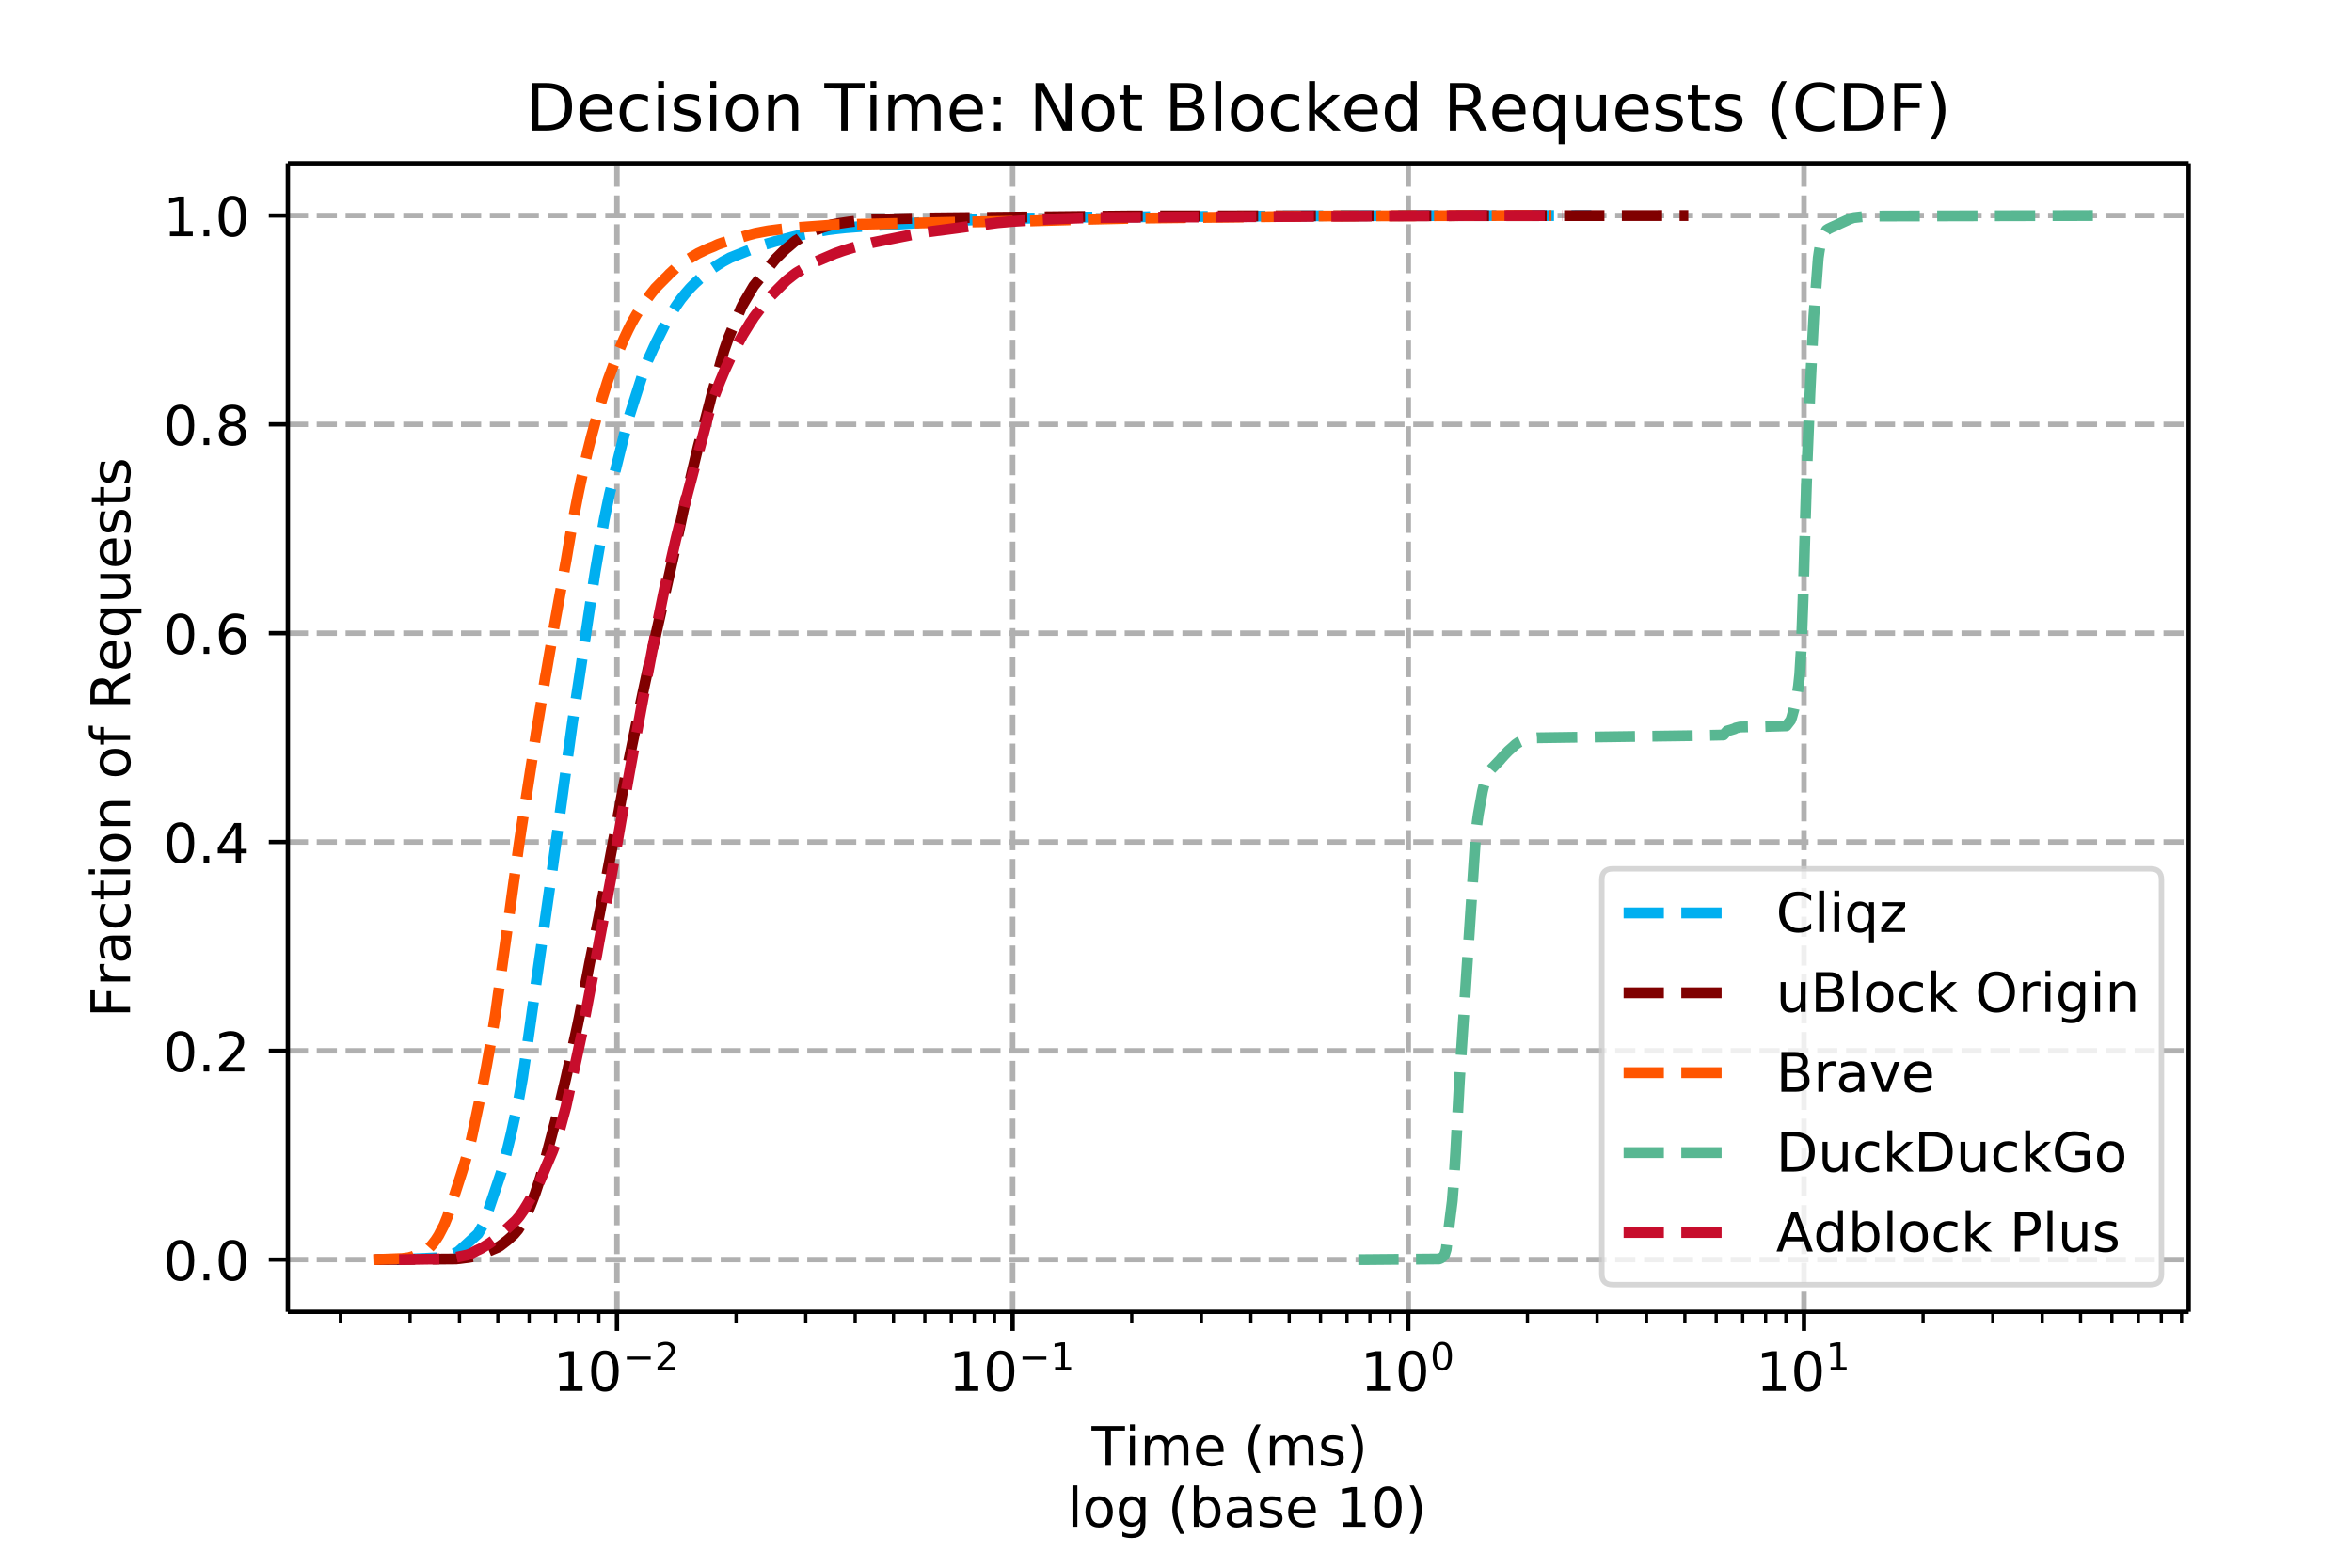 <svg height="384" viewBox="0 0 432 288" width="576" xmlns="http://www.w3.org/2000/svg" xmlns:xlink="http://www.w3.org/1999/xlink"><defs><style>*{stroke-linecap:butt;stroke-linejoin:round}</style></defs><g id="figure_1"><path d="M0 288h432V0H0z" fill="#fff" id="patch_1"/><g id="axes_1"><path d="M52.875 241H402V30H52.875z" fill="#fff" id="patch_2"/><g id="matplotlib.axis_1"><g id="xtick_1"><path clip-path="url(#p1303ddccfa)" d="M113.318 241V30" fill="none" stroke="#b0b0b0" stroke-dasharray="3.7,1.6" id="line2d_1"/><g id="line2d_2"><defs><path d="M0 0v3.5" id="ma33d379c53" stroke="#000" stroke-width=".8"/></defs><use x="113.318" xlink:href="#ma33d379c53" y="241" stroke="#000" stroke-width=".8"/></g><g id="text_1"><defs><path d="M12.406 8.297h16.11v55.625l-17.532-3.516v8.985l17.438 3.515h9.86V8.296H54.39V0H12.406z" id="DejaVuSans-49"/><path d="M31.781 66.406q-7.61 0-11.453-7.5Q16.5 51.422 16.5 36.375q0-14.984 3.828-22.484 3.844-7.5 11.453-7.5 7.672 0 11.5 7.5 3.844 7.5 3.844 22.484 0 15.047-3.844 22.531-3.828 7.5-11.5 7.5zm0 7.813q12.266 0 18.735-9.703 6.468-9.688 6.468-28.141 0-18.406-6.468-28.11-6.47-9.687-18.735-9.687-12.25 0-18.718 9.688-6.47 9.703-6.47 28.109 0 18.453 6.47 28.14Q19.53 74.22 31.78 74.22z" id="DejaVuSans-48"/><path d="M10.594 35.5h62.593v-8.297H10.594z" id="DejaVuSans-8722"/><path d="M19.188 8.297h34.421V0H7.33v8.297q5.609 5.812 15.296 15.594 9.703 9.797 12.188 12.64 4.734 5.313 6.609 9 1.89 3.688 1.89 7.25 0 5.813-4.078 9.469-4.078 3.672-10.625 3.672-4.64 0-9.797-1.61-5.14-1.609-11-4.89v9.969Q13.767 71.78 18.938 73q5.188 1.219 9.485 1.219 11.328 0 18.062-5.672 6.735-5.656 6.735-15.125 0-4.5-1.688-8.531-1.672-4.016-6.125-9.485-1.218-1.422-7.765-8.187-6.532-6.766-18.453-18.922z" id="DejaVuSans-50"/></defs><g transform="matrix(.1 0 0 -.1 101.568 255.598)"><use transform="translate(0 .766)" xlink:href="#DejaVuSans-49"/><use transform="translate(63.623 .766)" xlink:href="#DejaVuSans-48"/><use transform="matrix(.7 0 0 .7 128.203 39.047)" xlink:href="#DejaVuSans-8722"/><use transform="matrix(.7 0 0 .7 186.855 39.047)" xlink:href="#DejaVuSans-50"/></g></g></g><g id="xtick_2"><path clip-path="url(#p1303ddccfa)" d="M185.993 241V30" fill="none" stroke="#b0b0b0" stroke-dasharray="3.7,1.6" id="line2d_3"/><use x="185.993" xlink:href="#ma33d379c53" y="241" stroke="#000" stroke-width=".8" id="line2d_4"/><g transform="matrix(.1 0 0 -.1 174.243 255.598)" id="text_2"><use transform="translate(0 .684)" xlink:href="#DejaVuSans-49"/><use transform="translate(63.623 .684)" xlink:href="#DejaVuSans-48"/><use transform="matrix(.7 0 0 .7 128.203 38.966)" xlink:href="#DejaVuSans-8722"/><use transform="matrix(.7 0 0 .7 186.855 38.966)" xlink:href="#DejaVuSans-49"/></g></g><g id="xtick_3"><path clip-path="url(#p1303ddccfa)" d="M258.668 241V30" fill="none" stroke="#b0b0b0" stroke-dasharray="3.7,1.6" id="line2d_5"/><use x="258.668" xlink:href="#ma33d379c53" y="241" stroke="#000" stroke-width=".8" id="line2d_6"/><g transform="matrix(.1 0 0 -.1 249.868 255.598)" id="text_3"><use transform="translate(0 .766)" xlink:href="#DejaVuSans-49"/><use transform="translate(63.623 .766)" xlink:href="#DejaVuSans-48"/><use transform="matrix(.7 0 0 .7 128.203 39.047)" xlink:href="#DejaVuSans-48"/></g></g><g id="xtick_4"><path clip-path="url(#p1303ddccfa)" d="M331.343 241V30" fill="none" stroke="#b0b0b0" stroke-dasharray="3.7,1.6" id="line2d_7"/><use x="331.343" xlink:href="#ma33d379c53" y="241" stroke="#000" stroke-width=".8" id="line2d_8"/><g transform="matrix(.1 0 0 -.1 322.543 255.598)" id="text_4"><use transform="translate(0 .684)" xlink:href="#DejaVuSans-49"/><use transform="translate(63.623 .684)" xlink:href="#DejaVuSans-48"/><use transform="matrix(.7 0 0 .7 128.203 38.966)" xlink:href="#DejaVuSans-49"/></g></g><g id="xtick_5"><g id="line2d_9"><defs><path d="M0 0v2" id="m7854d2fb00" stroke="#000" stroke-width=".6"/></defs><use x="62.52" xlink:href="#m7854d2fb00" y="241" stroke="#000" stroke-width=".6"/></g></g><g id="xtick_6"><use x="75.317" xlink:href="#m7854d2fb00" y="241" stroke="#000" stroke-width=".6" id="line2d_10"/></g><g id="xtick_7"><use x="84.397" xlink:href="#m7854d2fb00" y="241" stroke="#000" stroke-width=".6" id="line2d_11"/></g><g id="xtick_8"><use x="91.44" xlink:href="#m7854d2fb00" y="241" stroke="#000" stroke-width=".6" id="line2d_12"/></g><g id="xtick_9"><use x="97.195" xlink:href="#m7854d2fb00" y="241" stroke="#000" stroke-width=".6" id="line2d_13"/></g><g id="xtick_10"><use x="102.06" xlink:href="#m7854d2fb00" y="241" stroke="#000" stroke-width=".6" id="line2d_14"/></g><g id="xtick_11"><use x="106.275" xlink:href="#m7854d2fb00" y="241" stroke="#000" stroke-width=".6" id="line2d_15"/></g><g id="xtick_12"><use x="109.992" xlink:href="#m7854d2fb00" y="241" stroke="#000" stroke-width=".6" id="line2d_16"/></g><g id="xtick_13"><use x="135.195" xlink:href="#m7854d2fb00" y="241" stroke="#000" stroke-width=".6" id="line2d_17"/></g><g id="xtick_14"><use x="147.992" xlink:href="#m7854d2fb00" y="241" stroke="#000" stroke-width=".6" id="line2d_18"/></g><g id="xtick_15"><use x="157.072" xlink:href="#m7854d2fb00" y="241" stroke="#000" stroke-width=".6" id="line2d_19"/></g><g id="xtick_16"><use x="164.115" xlink:href="#m7854d2fb00" y="241" stroke="#000" stroke-width=".6" id="line2d_20"/></g><g id="xtick_17"><use x="169.87" xlink:href="#m7854d2fb00" y="241" stroke="#000" stroke-width=".6" id="line2d_21"/></g><g id="xtick_18"><use x="174.735" xlink:href="#m7854d2fb00" y="241" stroke="#000" stroke-width=".6" id="line2d_22"/></g><g id="xtick_19"><use x="178.95" xlink:href="#m7854d2fb00" y="241" stroke="#000" stroke-width=".6" id="line2d_23"/></g><g id="xtick_20"><use x="182.667" xlink:href="#m7854d2fb00" y="241" stroke="#000" stroke-width=".6" id="line2d_24"/></g><g id="xtick_21"><use x="207.87" xlink:href="#m7854d2fb00" y="241" stroke="#000" stroke-width=".6" id="line2d_25"/></g><g id="xtick_22"><use x="220.667" xlink:href="#m7854d2fb00" y="241" stroke="#000" stroke-width=".6" id="line2d_26"/></g><g id="xtick_23"><use x="229.747" xlink:href="#m7854d2fb00" y="241" stroke="#000" stroke-width=".6" id="line2d_27"/></g><g id="xtick_24"><use x="236.79" xlink:href="#m7854d2fb00" y="241" stroke="#000" stroke-width=".6" id="line2d_28"/></g><g id="xtick_25"><use x="242.545" xlink:href="#m7854d2fb00" y="241" stroke="#000" stroke-width=".6" id="line2d_29"/></g><g id="xtick_26"><use x="247.41" xlink:href="#m7854d2fb00" y="241" stroke="#000" stroke-width=".6" id="line2d_30"/></g><g id="xtick_27"><use x="251.625" xlink:href="#m7854d2fb00" y="241" stroke="#000" stroke-width=".6" id="line2d_31"/></g><g id="xtick_28"><use x="255.342" xlink:href="#m7854d2fb00" y="241" stroke="#000" stroke-width=".6" id="line2d_32"/></g><g id="xtick_29"><use x="280.545" xlink:href="#m7854d2fb00" y="241" stroke="#000" stroke-width=".6" id="line2d_33"/></g><g id="xtick_30"><use x="293.343" xlink:href="#m7854d2fb00" y="241" stroke="#000" stroke-width=".6" id="line2d_34"/></g><g id="xtick_31"><use x="302.423" xlink:href="#m7854d2fb00" y="241" stroke="#000" stroke-width=".6" id="line2d_35"/></g><g id="xtick_32"><use x="309.465" xlink:href="#m7854d2fb00" y="241" stroke="#000" stroke-width=".6" id="line2d_36"/></g><g id="xtick_33"><use x="315.22" xlink:href="#m7854d2fb00" y="241" stroke="#000" stroke-width=".6" id="line2d_37"/></g><g id="xtick_34"><use x="320.085" xlink:href="#m7854d2fb00" y="241" stroke="#000" stroke-width=".6" id="line2d_38"/></g><g id="xtick_35"><use x="324.3" xlink:href="#m7854d2fb00" y="241" stroke="#000" stroke-width=".6" id="line2d_39"/></g><g id="xtick_36"><use x="328.017" xlink:href="#m7854d2fb00" y="241" stroke="#000" stroke-width=".6" id="line2d_40"/></g><g id="xtick_37"><use x="353.22" xlink:href="#m7854d2fb00" y="241" stroke="#000" stroke-width=".6" id="line2d_41"/></g><g id="xtick_38"><use x="366.018" xlink:href="#m7854d2fb00" y="241" stroke="#000" stroke-width=".6" id="line2d_42"/></g><g id="xtick_39"><use x="375.098" xlink:href="#m7854d2fb00" y="241" stroke="#000" stroke-width=".6" id="line2d_43"/></g><g id="xtick_40"><use x="382.141" xlink:href="#m7854d2fb00" y="241" stroke="#000" stroke-width=".6" id="line2d_44"/></g><g id="xtick_41"><use x="387.895" xlink:href="#m7854d2fb00" y="241" stroke="#000" stroke-width=".6" id="line2d_45"/></g><g id="xtick_42"><use x="392.76" xlink:href="#m7854d2fb00" y="241" stroke="#000" stroke-width=".6" id="line2d_46"/></g><g id="xtick_43"><use x="396.975" xlink:href="#m7854d2fb00" y="241" stroke="#000" stroke-width=".6" id="line2d_47"/></g><g id="xtick_44"><use x="400.692" xlink:href="#m7854d2fb00" y="241" stroke="#000" stroke-width=".6" id="line2d_48"/></g><g id="text_5"><defs><path d="M-.297 72.906h61.672v-8.312H35.5V0h-9.906v64.594H-.296z" id="DejaVuSans-84"/><path d="M9.422 54.688h8.984V0H9.422zm0 21.296h8.984v-11.39H9.422z" id="DejaVuSans-105"/><path d="M52 44.188q3.375 6.062 8.063 8.937Q64.75 56 71.093 56q8.548 0 13.188-5.984 4.64-5.97 4.64-17V0h-9.03v32.719q0 7.86-2.797 11.656-2.781 3.813-8.485 3.813-6.984 0-11.046-4.641-4.047-4.625-4.047-12.64V0h-9.032v32.719q0 7.906-2.78 11.687-2.782 3.782-8.595 3.782-6.89 0-10.953-4.657-4.047-4.656-4.047-12.625V0H9.08v54.688h9.03v-8.5q3.078 5.03 7.375 7.421Q29.781 56 35.687 56q5.97 0 10.141-3.031Q50 49.953 52 44.187z" id="DejaVuSans-109"/><path d="M56.203 29.594v-4.39H14.891q.593-9.282 5.593-14.142 5-4.859 13.938-4.859 5.172 0 10.031 1.266 4.86 1.265 9.656 3.812v-8.5Q49.266.734 44.187-.344 39.11-1.422 33.892-1.422q-13.094 0-20.735 7.61-7.64 7.625-7.64 20.625 0 13.421 7.25 21.296Q20.016 56 32.328 56q11.031 0 17.453-7.11 6.422-7.093 6.422-19.296zm-8.984 2.64q-.094 7.36-4.125 11.75-4.032 4.407-10.672 4.407-7.516 0-12.031-4.25-4.516-4.25-5.203-11.97z" id="DejaVuSans-101"/><path d="M31 75.875q-6.531-11.219-9.719-22.219-3.172-10.984-3.172-22.265 0-11.266 3.203-22.328Q24.517-2 31-13.188h-7.813Q15.875-1.704 12.235 9.375q-3.64 11.078-3.64 22.016 0 10.89 3.61 21.922 3.624 11.046 10.983 22.562z" id="DejaVuSans-40"/><path d="M44.281 53.078v-8.5q-3.797 1.953-7.906 2.922-4.094.984-8.5.984-6.688 0-10.031-2.047-3.344-2.046-3.344-6.156 0-3.125 2.39-4.906 2.391-1.781 9.626-3.39l3.078-.688q9.562-2.047 13.593-5.781 4.032-3.735 4.032-10.422 0-7.625-6.032-12.078-6.03-4.438-16.578-4.438-4.39 0-9.156.86Q10.688.296 5.422 2v9.281q4.984-2.594 9.812-3.89 4.829-1.282 9.579-1.282 6.343 0 9.75 2.172 3.421 2.172 3.421 6.125 0 3.656-2.468 5.61-2.453 1.953-10.813 3.765l-3.125.735q-8.344 1.75-12.062 5.39-3.704 3.64-3.704 9.985 0 7.718 5.47 11.906Q16.75 56 26.811 56q4.97 0 9.36-.734 4.406-.72 8.11-2.188z" id="DejaVuSans-115"/><path d="M8.016 75.875h7.812q7.313-11.516 10.953-22.563 3.64-11.03 3.64-21.921 0-10.938-3.64-22.016-3.64-11.078-10.953-22.563H8.016Q14.5-2 17.703 9.063q3.203 11.063 3.203 22.329 0 11.28-3.203 22.265-3.203 11-9.687 22.219z" id="DejaVuSans-41"/></defs><g transform="matrix(.1 0 0 -.1 200.495 269.277)"><use xlink:href="#DejaVuSans-84"/><use x="61.037" xlink:href="#DejaVuSans-105"/><use x="88.82" xlink:href="#DejaVuSans-109"/><use x="186.232" xlink:href="#DejaVuSans-101"/><use x="247.756" xlink:href="#DejaVuSans-32"/><use x="279.543" xlink:href="#DejaVuSans-40"/><use x="318.557" xlink:href="#DejaVuSans-109"/><use x="415.969" xlink:href="#DejaVuSans-115"/><use x="468.068" xlink:href="#DejaVuSans-41"/><use x="507.082" xlink:href="#DejaVuSans-32"/></g><defs><path d="M9.422 75.984h8.984V0H9.422z" id="DejaVuSans-108"/><path d="M30.61 48.39q-7.22 0-11.422-5.64-4.204-5.64-4.204-15.453 0-9.813 4.172-15.453 4.188-5.64 11.453-5.64 7.188 0 11.375 5.655 4.203 5.672 4.203 15.438 0 9.719-4.203 15.406-4.187 5.688-11.375 5.688zm0 7.61q11.718 0 18.406-7.625 6.703-7.61 6.703-21.078 0-13.422-6.703-21.078-6.688-7.64-18.407-7.64-11.765 0-18.437 7.64-6.656 7.656-6.656 21.078 0 13.469 6.656 21.078Q18.844 56 30.609 56z" id="DejaVuSans-111"/><path d="M45.406 27.984q0 9.766-4.031 15.125-4.016 5.375-11.297 5.375-7.219 0-11.25-5.375-4.031-5.359-4.031-15.125 0-9.718 4.031-15.093t11.25-5.375q7.281 0 11.297 5.375 4.031 5.375 4.031 15.093zm8.985-21.203q0-13.953-6.203-20.765Q42-20.797 29.203-20.797q-4.734 0-8.937.703-4.203.703-8.157 2.172v8.735q3.954-2.141 7.813-3.157 3.86-1.031 7.86-1.031 8.843 0 13.234 4.61 4.39 4.609 4.39 13.937v4.453q-2.781-4.844-7.125-7.234Q33.938 0 27.875 0 17.828 0 11.672 7.656q-6.156 7.672-6.156 20.328 0 12.688 6.156 20.344Q17.828 56 27.875 56q6.063 0 10.406-2.39 4.344-2.391 7.125-7.22v8.297h8.985z" id="DejaVuSans-103"/><path d="M48.688 27.297q0 9.906-4.079 15.547-4.078 5.64-11.203 5.64-7.14 0-11.218-5.64-4.079-5.64-4.079-15.547 0-9.906 4.078-15.547 4.079-5.64 11.22-5.64 7.124 0 11.202 5.64t4.078 15.547zM18.108 46.39q2.844 4.875 7.157 7.234Q29.594 56 35.594 56q9.968 0 16.187-7.906 6.235-7.907 6.235-20.797T51.78 6.484q-6.218-7.906-16.187-7.906-6 0-10.328 2.375-4.313 2.375-7.157 7.25V0H9.08v75.984h9.03z" id="DejaVuSans-98"/><path d="M34.281 27.484q-10.89 0-15.093-2.484-4.204-2.484-4.204-8.5 0-4.781 3.157-7.594 3.156-2.797 8.562-2.797 7.485 0 12 5.297 4.516 5.297 4.516 14.078v2zm17.922 3.72V0H43.22v8.297Q40.14 3.328 35.547.953q-4.594-2.375-11.234-2.375-8.391 0-13.36 4.719Q6 8.016 6 15.922q0 9.219 6.172 13.906 6.187 4.688 18.437 4.688h12.61v.89q0 6.203-4.078 9.594-4.078 3.39-11.453 3.39-4.688 0-9.141-1.124-4.438-1.125-8.531-3.375v8.312q4.921 1.906 9.562 2.844 4.64.953 9.031.953 11.875 0 17.735-6.156 5.86-6.14 5.86-18.64z" id="DejaVuSans-97"/></defs><g transform="matrix(.1 0 0 -.1 192.864 280.474)"><use xlink:href="#DejaVuSans-32"/><use x="31.787" xlink:href="#DejaVuSans-108"/><use x="59.57" xlink:href="#DejaVuSans-111"/><use x="120.752" xlink:href="#DejaVuSans-103"/><use x="184.229" xlink:href="#DejaVuSans-32"/><use x="216.016" xlink:href="#DejaVuSans-40"/><use x="255.029" xlink:href="#DejaVuSans-98"/><use x="318.506" xlink:href="#DejaVuSans-97"/><use x="379.785" xlink:href="#DejaVuSans-115"/><use x="431.885" xlink:href="#DejaVuSans-101"/><use x="493.408" xlink:href="#DejaVuSans-32"/><use x="525.195" xlink:href="#DejaVuSans-49"/><use x="588.818" xlink:href="#DejaVuSans-48"/><use x="652.441" xlink:href="#DejaVuSans-41"/></g></g></g><g id="matplotlib.axis_2"><g id="ytick_1"><path clip-path="url(#p1303ddccfa)" d="M52.875 231.41H402" fill="none" stroke="#b0b0b0" stroke-dasharray="3.7,1.6" id="line2d_49"/><g id="line2d_50"><defs><path d="M0 0h-3.5" id="m7585461bef" stroke="#000" stroke-width=".8"/></defs><use x="52.875" xlink:href="#m7585461bef" y="231.41" stroke="#000" stroke-width=".8"/></g><g id="text_6"><defs><path d="M10.688 12.406H21V0H10.687z" id="DejaVuSans-46"/></defs><g transform="matrix(.1 0 0 -.1 29.972 235.21)"><use xlink:href="#DejaVuSans-48"/><use x="63.623" xlink:href="#DejaVuSans-46"/><use x="95.41" xlink:href="#DejaVuSans-48"/></g></g></g><g id="ytick_2"><path clip-path="url(#p1303ddccfa)" d="M52.875 193.046H402" fill="none" stroke="#b0b0b0" stroke-dasharray="3.7,1.6" id="line2d_51"/><use x="52.875" xlink:href="#m7585461bef" y="193.046" stroke="#000" stroke-width=".8" id="line2d_52"/><g transform="matrix(.1 0 0 -.1 29.972 196.846)" id="text_7"><use xlink:href="#DejaVuSans-48"/><use x="63.623" xlink:href="#DejaVuSans-46"/><use x="95.41" xlink:href="#DejaVuSans-50"/></g></g><g id="ytick_3"><path clip-path="url(#p1303ddccfa)" d="M52.875 154.682H402" fill="none" stroke="#b0b0b0" stroke-dasharray="3.7,1.6" id="line2d_53"/><use x="52.875" xlink:href="#m7585461bef" y="154.682" stroke="#000" stroke-width=".8" id="line2d_54"/><g id="text_8"><defs><path d="M37.797 64.313L12.89 25.39h24.906zm-2.594 8.593H47.61V25.391h10.407v-8.203H47.609V0h-9.812v17.188H4.89v9.515z" id="DejaVuSans-52"/></defs><g transform="matrix(.1 0 0 -.1 29.972 158.482)"><use xlink:href="#DejaVuSans-48"/><use x="63.623" xlink:href="#DejaVuSans-46"/><use x="95.41" xlink:href="#DejaVuSans-52"/></g></g></g><g id="ytick_4"><path clip-path="url(#p1303ddccfa)" d="M52.875 116.319H402" fill="none" stroke="#b0b0b0" stroke-dasharray="3.7,1.6" id="line2d_55"/><use x="52.875" xlink:href="#m7585461bef" y="116.319" stroke="#000" stroke-width=".8" id="line2d_56"/><g id="text_9"><defs><path d="M33.016 40.375q-6.641 0-10.532-4.547-3.875-4.531-3.875-12.437 0-7.86 3.875-12.438 3.891-4.562 10.532-4.562 6.64 0 10.515 4.562 3.875 4.578 3.875 12.438 0 7.906-3.875 12.437-3.875 4.547-10.515 4.547zm19.578 30.922v-8.984q-3.719 1.75-7.5 2.671-3.782.938-7.5.938-9.766 0-14.922-6.594-5.14-6.594-5.875-19.922 2.875 4.25 7.219 6.516 4.359 2.266 9.578 2.266 10.984 0 17.36-6.672 6.374-6.657 6.374-18.125 0-11.235-6.64-18.032-6.641-6.78-17.672-6.78-12.657 0-19.344 9.687-6.688 9.703-6.688 28.109 0 17.281 8.204 27.563 8.203 10.28 22.015 10.28 3.719 0 7.5-.734t7.89-2.187z" id="DejaVuSans-54"/></defs><g transform="matrix(.1 0 0 -.1 29.972 120.118)"><use xlink:href="#DejaVuSans-48"/><use x="63.623" xlink:href="#DejaVuSans-46"/><use x="95.41" xlink:href="#DejaVuSans-54"/></g></g></g><g id="ytick_5"><path clip-path="url(#p1303ddccfa)" d="M52.875 77.955H402" fill="none" stroke="#b0b0b0" stroke-dasharray="3.7,1.6" id="line2d_57"/><use x="52.875" xlink:href="#m7585461bef" y="77.955" stroke="#000" stroke-width=".8" id="line2d_58"/><g id="text_10"><defs><path d="M31.781 34.625q-7.031 0-11.062-3.766-4.016-3.765-4.016-10.343 0-6.594 4.016-10.36Q24.75 6.391 31.78 6.391q7.032 0 11.078 3.78 4.063 3.798 4.063 10.345 0 6.578-4.031 10.343-4.016 3.766-11.11 3.766zm-9.86 4.188q-6.343 1.562-9.89 5.906Q8.5 49.079 8.5 55.329q0 8.733 6.219 13.812 6.234 5.078 17.062 5.078 10.89 0 17.094-5.078 6.203-5.079 6.203-13.813 0-6.25-3.547-10.61-3.531-4.343-9.828-5.906 7.125-1.656 11.094-6.5 3.984-4.828 3.984-11.796 0-10.61-6.468-16.282-6.47-5.656-18.532-5.656-12.047 0-18.531 5.656-6.469 5.672-6.469 16.282 0 6.968 4 11.797 4.016 4.843 11.14 6.5zM18.314 54.39q0-5.657 3.53-8.828 3.548-3.172 9.938-3.172 6.36 0 9.938 3.172 3.593 3.171 3.593 8.828 0 5.672-3.593 8.843-3.578 3.172-9.938 3.172-6.39 0-9.937-3.172-3.532-3.172-3.532-8.843z" id="DejaVuSans-56"/></defs><g transform="matrix(.1 0 0 -.1 29.972 81.754)"><use xlink:href="#DejaVuSans-48"/><use x="63.623" xlink:href="#DejaVuSans-46"/><use x="95.41" xlink:href="#DejaVuSans-56"/></g></g></g><g id="ytick_6"><path clip-path="url(#p1303ddccfa)" d="M52.875 39.59H402" fill="none" stroke="#b0b0b0" stroke-dasharray="3.7,1.6" id="line2d_59"/><use x="52.875" xlink:href="#m7585461bef" y="39.591" stroke="#000" stroke-width=".8" id="line2d_60"/><g transform="matrix(.1 0 0 -.1 29.972 43.39)" id="text_11"><use xlink:href="#DejaVuSans-49"/><use x="63.623" xlink:href="#DejaVuSans-46"/><use x="95.41" xlink:href="#DejaVuSans-48"/></g></g><g id="text_12"><defs><path d="M9.813 72.906h41.89v-8.312H19.672V43.109h28.906v-8.297H19.672V0h-9.86z" id="DejaVuSans-70"/><path d="M41.11 46.297q-1.516.875-3.297 1.281Q36.03 48 33.89 48q-7.625 0-11.703-4.953-4.079-4.953-4.079-14.234V0H9.08v54.688h9.03v-8.5q2.844 4.984 7.375 7.39Q30.031 56 36.531 56q.922 0 2.047-.125 1.125-.11 2.484-.36z" id="DejaVuSans-114"/><path d="M48.781 52.594v-8.407q-3.812 2.11-7.64 3.157-3.828 1.047-7.735 1.047-8.75 0-13.593-5.547-4.829-5.532-4.829-15.547 0-10.016 4.829-15.563 4.843-5.53 13.593-5.53 3.907 0 7.735 1.046 3.828 1.047 7.64 3.156V2.094Q45.016.344 40.984-.531q-4.015-.89-8.562-.89-12.36 0-19.64 7.765-7.266 7.765-7.266 20.953 0 13.375 7.343 21.031Q20.22 56 33.016 56q4.14 0 8.093-.86 3.953-.843 7.672-2.546z" id="DejaVuSans-99"/><path d="M18.313 70.219V54.688h18.5v-6.985h-18.5V18.016q0-6.688 1.828-8.594 1.828-1.906 7.453-1.906h9.218V0h-9.218q-10.407 0-14.36 3.875-3.953 3.89-3.953 14.14v29.688H2.687v6.984h6.594V70.22z" id="DejaVuSans-116"/><path d="M54.89 33.016V0h-8.984v32.719q0 7.765-3.031 11.61-3.031 3.858-9.078 3.858-7.281 0-11.484-4.64-4.204-4.625-4.204-12.64V0H9.08v54.688h9.03v-8.5q3.235 4.937 7.594 7.374Q30.078 56 35.797 56q9.422 0 14.25-5.828 4.844-5.828 4.844-17.156z" id="DejaVuSans-110"/><path d="M37.11 75.984V68.5h-8.594q-4.828 0-6.72-1.953-1.874-1.953-1.874-7.031v-4.828h14.797v-6.985H19.922V0H10.89v47.703H2.297v6.984h8.594V58.5q0 9.125 4.25 13.297 4.25 4.187 13.468 4.187z" id="DejaVuSans-102"/><path d="M44.39 34.188q3.172-1.079 6.172-4.594 3-3.516 6.032-9.672L66.609 0H56l-9.313 18.703q-3.624 7.328-7.015 9.719-3.39 2.39-9.25 2.39h-10.75V0h-9.86v72.906h22.266q12.5 0 18.656-5.234 6.157-5.219 6.157-15.766 0-6.89-3.203-11.437-3.204-4.532-9.297-6.282zM19.673 64.797V38.922h12.406q7.125 0 10.766 3.297 3.64 3.297 3.64 9.687 0 6.39-3.64 9.64-3.64 3.25-10.766 3.25z" id="DejaVuSans-82"/><path d="M14.797 27.297q0-9.906 4.078-15.547 4.078-5.64 11.203-5.64 7.125 0 11.219 5.64 4.11 5.64 4.11 15.547 0 9.906-4.11 15.547-4.094 5.64-11.219 5.64-7.125 0-11.203-5.64-4.078-5.64-4.078-15.547zm30.61-19.094q-2.83-4.875-7.157-7.25-4.313-2.375-10.375-2.375-9.906 0-16.14 7.906-6.22 7.922-6.22 20.813 0 12.89 6.22 20.797Q17.968 56 27.874 56q6.063 0 10.375-2.375 4.328-2.36 7.156-7.234v8.297h8.985v-75.485h-8.985z" id="DejaVuSans-113"/><path d="M8.5 21.578v33.11h8.984V21.922q0-7.766 3.016-11.656 3.031-3.875 9.094-3.875 7.265 0 11.484 4.64 4.234 4.64 4.234 12.656v31h8.985V0h-8.984v8.406Q42.047 3.422 37.718 1q-4.313-2.422-10.032-2.422-9.421 0-14.312 5.86Q8.5 10.296 8.5 21.578zM31.11 56z" id="DejaVuSans-117"/></defs><g transform="matrix(0 -.1 -.1 0 23.892 186.95)"><use xlink:href="#DejaVuSans-70"/><use x="57.41" xlink:href="#DejaVuSans-114"/><use x="98.523" xlink:href="#DejaVuSans-97"/><use x="159.803" xlink:href="#DejaVuSans-99"/><use x="214.783" xlink:href="#DejaVuSans-116"/><use x="253.992" xlink:href="#DejaVuSans-105"/><use x="281.775" xlink:href="#DejaVuSans-111"/><use x="342.957" xlink:href="#DejaVuSans-110"/><use x="406.336" xlink:href="#DejaVuSans-32"/><use x="438.123" xlink:href="#DejaVuSans-111"/><use x="499.305" xlink:href="#DejaVuSans-102"/><use x="534.51" xlink:href="#DejaVuSans-32"/><use x="566.297" xlink:href="#DejaVuSans-82"/><use x="635.717" xlink:href="#DejaVuSans-101"/><use x="697.24" xlink:href="#DejaVuSans-113"/><use x="760.717" xlink:href="#DejaVuSans-117"/><use x="824.096" xlink:href="#DejaVuSans-101"/><use x="885.619" xlink:href="#DejaVuSans-115"/><use x="937.719" xlink:href="#DejaVuSans-116"/><use x="976.928" xlink:href="#DejaVuSans-115"/></g></g></g><path clip-path="url(#p1303ddccfa)" d="M72.89 231.409l7.67-.342 1.05-.211 1.002-.207 1.332-.558.335-.231 3.526-3.215.99-1.742.307-.78 2.95-8.71.596-2.15.488-1.913.745-3.061 1.461-6.695.619-3.437.858-5.874.517-3.68 4.21-29.605 3.567-26.013.217-1.44.925-6.075 1.75-11.712.405-2.714.28-1.908.636-4.162 1.677-9.651.626-3.005.338-1.593 3.252-13.145 3.06-9.564.502-1.277.249-.642.097-.174.249-.566.08-.168.603-1.352.533-1.123.19-.373 1.298-2.606.193-.387.244-.447 1.638-2.652.912-1.297.169-.212.229-.277.36-.457.878-1.01.26-.272.402-.404.48-.467.17-.14.245-.229.142-.143.193-.169.473-.48 1.033-.838.299-.228.18-.133 1.419-.935.308-.174.42-.285.19-.1.422-.229.477-.253.258-.148 5.047-2.009.705-.252 2.657-.785.6-.142.198-.064 1.329-.327 1.13-.302.17-.037.686-.167.17-.046.923-.208.504-.1.995-.213 2.847-.5.311-.04 1.497-.187 1.49-.157 1.802-.142 2.178-.163 5.177-.327.784-.048 2.33-.158 1.064-.09 3.555-.231.625-.036 4.135-.182 3.414-.128 3.193-.13 1.916-.055 13.07-.254.069-.004 43.61-.249 27.018-.038 23.011-.007h0" fill="none" stroke="#00aff0" stroke-dasharray="7.4,3.2" stroke-width="2" id="line2d_61"/><path clip-path="url(#p1303ddccfa)" d="M68.835 231.409l14.94-.117 2.282-.282.806-.14.835-.163 3.793-1.59.332-.2 1.217-.94.162-.132.214-.186.371-.33.644-.59.727-.85 1.4-2.259.584-1.448.336-.81.218-.552.375-.977.21-.544 1.034-3.13 3.17-11.973.757-3.196.181-.764.506-2.132.22-.98 1.456-6.582.124-.576.376-1.72.413-2.02 1.755-9.212.511-2.524 1.257-6.227 3.672-19.374.418-2.31.349-1.859.302-1.564.073-.354 2.747-13.297.22-1.01.319-1.531 1.26-5.85.182-.785.292-1.249.23-.935 4.247-18.895.226-1.145.053-.233.449-2.109.139-.646.29-1.369.167-.728.363-1.624.129-.64.249-1.086.085-.41 1.145-4.793.588-2.418.494-1.867 1.643-6.252.19-.78.526-1.94 1.859-6.691.707-2.014.192-.528 2.205-5.24.103-.24.256-.508 2.022-3.442 3.85-4.79.115-.134 1.519-1.506.287-.251.143-.14.475-.387.34-.281.15-.137.193-.157.251-.234.21-.155.175-.15.271-.16.255-.142.232-.171.164-.115.338-.198.131-.083.455-.232 1.002-.524 2.122-.836 1.599-.462 1.285-.24.335-.057 1.4-.203.21-.032 2.71-.31 2.248-.144 1.4-.067 7.16-.19.473-.009 37.894-.383 102.274-.076h0" fill="none" stroke="maroon" stroke-dasharray="7.4,3.2" stroke-width="2" id="line2d_62"/><path clip-path="url(#p1303ddccfa)" d="M68.744 231.409l5.098-.202 1.19-.147.776-.213 2.412-1.082.57-.454.598-.667.66-.87.529-.819.99-1.906.633-1.566 2.11-6.505.596-1.856.37-1.201.321-1.108.736-2.604.273-1.085 2.292-10.815.455-2.42 1.113-6.266.548-3.426 2.638-18.958.404-3.012 1.303-9.339.377-2.532.383-2.454 1.973-12.68.381-2.487.73-4.364.976-6.047.134-.718.482-2.788 1.052-6.087.29-1.594 1.881-10.391.857-5.095.218-1.22.37-1.923.748-3.812.452-2.134.248-1.157.979-4.33.142-.569.256-1.026.056-.207.257-1.037 1.053-3.887.54-1.795.468-1.542.833-2.67.21-.646 1.783-4.84 1.1-2.591.74-1.572.246-.49.321-.641.218-.39.175-.322.652-1.13.174-.268.659-1.056.106-.176 1.159-1.559.155-.205.33-.444.293-.373.215-.259.31-.405 1.987-2.007.182-.168.26-.279.218-.23.404-.368.171-.166.241-.207.302-.313.372-.283 1-.751.198-.144 2.547-1.514.39-.18.638-.311.555-.266.669-.279.359-.134.323-.138.48-.23.332-.142.712-.25 4.882-1.46.778-.203.34-.094.892-.167.185-.04 1.155-.216.328-.053 2.175-.275.651-.076 1.732-.16.763-.076 7.2-.513 22.212-.473 12.866-.209 1.072-.037 10.37-.29 6.096-.14.228-.012 2.42-.043 17.854-.199 12.663-.154 2.587-.036 27.74-.079 15.094-.02h0" fill="none" stroke="#f50" stroke-dasharray="7.4,3.2" stroke-width="2" id="line2d_63"/><path clip-path="url(#p1303ddccfa)" d="M249.486 231.41l1.077-.003 13.756-.121.195-.07.381-.217.241-.239.2-.285.286-.924 1.125-8.958.262-3.405.182-2.667.173-2.82.016-.271.624-11.773.09-1.583 2.984-44.982.082-.73.132-1.07.05-.402.186-1.315.747-4.154.103-.438.199-.78.199-.694.212-.613.062-.166.202-.444.151-.287.27-.428.13-.166.163-.186.214-.213.186-.186.688-.716.118-.13.356-.357.158-.197.178-.207.196-.204.141-.173.841-.877.931-.824.238-.221.183-.159.517-.36.966-.438 1.116-.264 1.311-.15 28.77-.393 5.481-.118.659-.736 1.388-.414.2-.137.821-.19 4.512-.093 3.962-.118.796-1.021.2-.56.409-1.476.615-2.857.218-1.428.221-2.086.268-4.44.034-.773.313-8.671.03-.937.124-4.155.08-2.91.186-6.466.3-9.535.061-1.74.475-11.75.047-1.01.312-6.383.133-2.61.232-4.42.809-10.73.153-1.057.159-.952.126-.604.183-.787.907-1.727.357-.224.132-.06.476-.234.34-.148.502-.22.146-.076.415-.203 1.988-.908.53-.175.165-.04 2.133-.237 1.763-.042 41.696-.101h0" fill="none" stroke="#58b792" stroke-dasharray="7.4,3.2" stroke-width="2" id="line2d_64"/><path clip-path="url(#p1303ddccfa)" d="M73.297 231.409l7.784-.116 2.077-.177 2.689-.562.367-.14.356-.143.293-.164.778-.413.418-.185.349-.178.394-.234.82-.517.292-.173 1.094-.808.236-.188.184-.151 3.306-3.037.664-.77.814-1.184.618-1.006.1-.172.212-.362.44-.757.315-.523.848-1.574.388-.824 2.33-5.468.584-1.547.144-.418.241-.711 1.493-5.475 1.356-6.198.452-2.075 1.155-5.375.135-.719.253-1.319 2.307-12.22.458-2.563.23-1.225.973-5.166.365-1.98.236-1.294.345-1.857.538-3.022.637-3.6 1.92-11.077.221-1.25.508-2.79.406-2.221.452-2.461.47-2.57 1.157-6.221.237-1.272 1.261-6.56.133-.668.311-1.626.11-.616.303-1.575.904-4.393.296-1.409 2.061-8.984.1-.415 1.37-5.424.038-.152 3.527-13.216.084-.316.937-3.58.048-.173.29-.934.118-.374.573-1.734.851-2.247.31-.775.274-.645.198-.486.094-.214.212-.488.964-2.075.118-.242 1.138-2.148.382-.697.128-.262.366-.663.134-.27 1.128-1.817.093-.165.203-.339.122-.176.154-.198.263-.418.103-.172.399-.531.452-.599.385-.519.959-1.25.153-.203.18-.203 3.368-3.376.21-.176.45-.357.69-.541.162-.119.183-.136.17-.125.298-.187.258-.15.345-.2 2.269-1.318.313-.165.202-.091 3.476-1.492.401-.136.71-.254.407-.142.286-.091.588-.18.257-.074.582-.182.234-.058.962-.255.554-.131 1.19-.32.581-.152 8.389-1.681 1.294-.236.33-.048 13.119-1.722 1.613-.14.766-.08 6.711-.427 7.432-.273 2.32-.043 67.975-.354 16.906-.003h0" fill="none" stroke="#c70d2c" stroke-dasharray="7.4,3.2" stroke-width="2" id="line2d_65"/><path d="M52.875 241V30" fill="none" stroke="#000" stroke-linecap="square" stroke-width=".8" id="patch_3"/><path d="M402 241V30" fill="none" stroke="#000" stroke-linecap="square" stroke-width=".8" id="patch_4"/><path d="M52.875 241H402" fill="none" stroke="#000" stroke-linecap="square" stroke-width=".8" id="patch_5"/><path d="M52.875 30H402" fill="none" stroke="#000" stroke-linecap="square" stroke-width=".8" id="patch_6"/><g id="text_13"><defs><path d="M19.672 64.797V8.109h11.922q15.093 0 22.093 6.829 7 6.843 7 21.593 0 14.64-7 21.453-7 6.813-22.093 6.813zm-9.86 8.11h20.266q21.188 0 31.094-8.813 9.922-8.813 9.922-27.563 0-18.86-9.969-27.703Q51.172 0 30.078 0H9.813z" id="DejaVuSans-68"/><path d="M11.719 12.406h10.297V0H11.719zm0 39.297h10.297v-12.39H11.719z" id="DejaVuSans-58"/><path d="M9.813 72.906h13.28l32.329-60.984v60.984h9.562V0h-13.28L19.39 60.984V0H9.813z" id="DejaVuSans-78"/><path d="M19.672 34.813V8.108H35.5q7.953 0 11.781 3.297 3.844 3.297 3.844 10.078 0 6.844-3.844 10.078-3.828 3.25-11.781 3.25zm0 29.984V42.828h14.61q7.218 0 10.75 2.703 3.546 2.719 3.546 8.282 0 5.515-3.547 8.25-3.531 2.734-10.75 2.734zm-9.86 8.11h25.204q11.28 0 17.375-4.688Q58.5 63.53 58.5 54.89q0-6.703-3.125-10.657-3.125-3.953-9.188-4.922 7.282-1.562 11.313-6.53 4.031-4.954 4.031-12.376 0-9.765-6.64-15.093Q48.25 0 35.984 0H9.812z" id="DejaVuSans-66"/><path d="M9.078 75.984h9.031V31.11l26.813 23.578H56.39l-29-25.578L57.625 0H45.906L18.11 26.703V0H9.08z" id="DejaVuSans-107"/><path d="M45.406 46.39v29.594h8.985V0h-8.985v8.203Q42.578 3.328 38.25.953q-4.313-2.375-10.375-2.375-9.906 0-16.14 7.906-6.22 7.922-6.22 20.813 0 12.89 6.22 20.797Q17.968 56 27.874 56q6.063 0 10.375-2.375 4.328-2.36 7.156-7.234zm-30.61-19.093q0-9.906 4.079-15.547 4.078-5.64 11.203-5.64 7.125 0 11.219 5.64 4.11 5.64 4.11 15.547 0 9.906-4.11 15.547-4.094 5.64-11.219 5.64-7.125 0-11.203-5.64-4.078-5.64-4.078-15.547z" id="DejaVuSans-100"/><path d="M64.406 67.281v-10.39q-4.984 4.64-10.625 6.922-5.64 2.296-11.984 2.296-12.5 0-19.14-7.64-6.641-7.64-6.641-22.094 0-14.406 6.64-22.047 6.64-7.64 19.14-7.64 6.345 0 11.985 2.296 5.64 2.297 10.625 6.938V5.609Q59.234 2.094 53.437.33q-5.78-1.75-12.218-1.75-16.563 0-26.094 10.124-9.516 10.14-9.516 27.672 0 17.578 9.516 27.703 9.531 10.14 26.094 10.14 6.531 0 12.312-1.734 5.797-1.734 10.875-5.203z" id="DejaVuSans-67"/></defs><g transform="matrix(.12 0 0 -.12 96.528 24)"><use xlink:href="#DejaVuSans-68"/><use x="77.002" xlink:href="#DejaVuSans-101"/><use x="138.525" xlink:href="#DejaVuSans-99"/><use x="193.506" xlink:href="#DejaVuSans-105"/><use x="221.289" xlink:href="#DejaVuSans-115"/><use x="273.389" xlink:href="#DejaVuSans-105"/><use x="301.172" xlink:href="#DejaVuSans-111"/><use x="362.354" xlink:href="#DejaVuSans-110"/><use x="425.732" xlink:href="#DejaVuSans-32"/><use x="457.52" xlink:href="#DejaVuSans-84"/><use x="518.557" xlink:href="#DejaVuSans-105"/><use x="546.34" xlink:href="#DejaVuSans-109"/><use x="643.752" xlink:href="#DejaVuSans-101"/><use x="705.275" xlink:href="#DejaVuSans-58"/><use x="738.967" xlink:href="#DejaVuSans-32"/><use x="770.754" xlink:href="#DejaVuSans-78"/><use x="845.559" xlink:href="#DejaVuSans-111"/><use x="906.74" xlink:href="#DejaVuSans-116"/><use x="945.949" xlink:href="#DejaVuSans-32"/><use x="977.736" xlink:href="#DejaVuSans-66"/><use x="1046.34" xlink:href="#DejaVuSans-108"/><use x="1074.123" xlink:href="#DejaVuSans-111"/><use x="1135.305" xlink:href="#DejaVuSans-99"/><use x="1190.285" xlink:href="#DejaVuSans-107"/><use x="1248.148" xlink:href="#DejaVuSans-101"/><use x="1309.672" xlink:href="#DejaVuSans-100"/><use x="1373.148" xlink:href="#DejaVuSans-32"/><use x="1404.936" xlink:href="#DejaVuSans-82"/><use x="1474.355" xlink:href="#DejaVuSans-101"/><use x="1535.879" xlink:href="#DejaVuSans-113"/><use x="1599.355" xlink:href="#DejaVuSans-117"/><use x="1662.734" xlink:href="#DejaVuSans-101"/><use x="1724.258" xlink:href="#DejaVuSans-115"/><use x="1776.357" xlink:href="#DejaVuSans-116"/><use x="1815.566" xlink:href="#DejaVuSans-115"/><use x="1867.666" xlink:href="#DejaVuSans-32"/><use x="1899.453" xlink:href="#DejaVuSans-40"/><use x="1938.467" xlink:href="#DejaVuSans-67"/><use x="2008.291" xlink:href="#DejaVuSans-68"/><use x="2085.293" xlink:href="#DejaVuSans-70"/><use x="2142.813" xlink:href="#DejaVuSans-41"/></g></g><g id="legend_1"><path d="M296.212 236H395q2 0 2-2v-72.39q0-2-2-2h-98.788q-2 0-2 2V234q0 2 2 2z" fill="#fff" opacity=".8" stroke="#ccc" id="patch_7"/><path d="M298.212 167.708h20" fill="none" stroke="#00aff0" stroke-dasharray="7.4,3.2" stroke-width="2" id="line2d_66"/><g id="text_14"><defs><path d="M5.516 54.688h42.672v-8.204L14.406 7.172h33.782V0H4.297v8.203l33.797 39.313H5.516z" id="DejaVuSans-122"/></defs><g transform="matrix(.1 0 0 -.1 326.212 171.208)"><use xlink:href="#DejaVuSans-67"/><use x="69.824" xlink:href="#DejaVuSans-108"/><use x="97.607" xlink:href="#DejaVuSans-105"/><use x="125.391" xlink:href="#DejaVuSans-113"/><use x="188.867" xlink:href="#DejaVuSans-122"/></g></g><path d="M298.212 182.386h20" fill="none" stroke="maroon" stroke-dasharray="7.4,3.2" stroke-width="2" id="line2d_68"/><g id="text_15"><defs><path d="M39.406 66.219q-10.75 0-17.078-8.016-6.312-8-6.312-21.828 0-13.766 6.312-21.781 6.328-8 17.078-8 10.735 0 17.016 8 6.281 8.015 6.281 21.781 0 13.828-6.281 21.828-6.281 8.016-17.016 8.016zm0 8q15.328 0 24.5-10.281 9.188-10.282 9.188-27.563 0-17.234-9.188-27.516-9.172-10.28-24.5-10.28-15.375 0-24.593 10.25-9.204 10.265-9.204 27.546t9.204 27.563q9.218 10.28 24.593 10.28z" id="DejaVuSans-79"/></defs><g transform="matrix(.1 0 0 -.1 326.212 185.886)"><use xlink:href="#DejaVuSans-117"/><use x="63.379" xlink:href="#DejaVuSans-66"/><use x="131.982" xlink:href="#DejaVuSans-108"/><use x="159.766" xlink:href="#DejaVuSans-111"/><use x="220.947" xlink:href="#DejaVuSans-99"/><use x="275.928" xlink:href="#DejaVuSans-107"/><use x="333.838" xlink:href="#DejaVuSans-32"/><use x="365.625" xlink:href="#DejaVuSans-79"/><use x="444.336" xlink:href="#DejaVuSans-114"/><use x="485.449" xlink:href="#DejaVuSans-105"/><use x="513.232" xlink:href="#DejaVuSans-103"/><use x="576.709" xlink:href="#DejaVuSans-105"/><use x="604.492" xlink:href="#DejaVuSans-110"/></g></g><path d="M298.212 197.064h20" fill="none" stroke="#f50" stroke-dasharray="7.4,3.2" stroke-width="2" id="line2d_70"/><g id="text_16"><defs><path d="M2.984 54.688H12.5L29.594 8.797l17.093 45.89h9.516L35.687 0H23.485z" id="DejaVuSans-118"/></defs><g transform="matrix(.1 0 0 -.1 326.212 200.564)"><use xlink:href="#DejaVuSans-66"/><use x="68.604" xlink:href="#DejaVuSans-114"/><use x="109.717" xlink:href="#DejaVuSans-97"/><use x="170.996" xlink:href="#DejaVuSans-118"/><use x="230.176" xlink:href="#DejaVuSans-101"/></g></g><path d="M298.212 211.742h20" fill="none" stroke="#58b792" stroke-dasharray="7.4,3.2" stroke-width="2" id="line2d_72"/><g id="text_17"><defs><path d="M59.516 10.406v19.578h-16.11v8.11h25.875V6.78Q63.578 2.734 56.687.656 49.813-1.422 42-1.422q-17.094 0-26.75 9.985-9.64 10-9.64 27.812 0 17.875 9.64 27.86 9.656 9.984 26.75 9.984 7.125 0 13.547-1.766 6.422-1.75 11.844-5.172v-10.5q-5.47 4.64-11.625 6.985-6.157 2.343-12.938 2.343-13.39 0-20.11-7.468-6.702-7.47-6.702-22.266 0-14.75 6.703-22.219 6.718-7.469 20.11-7.469 5.218 0 9.312.907 4.109.906 7.375 2.812z" id="DejaVuSans-71"/></defs><g transform="matrix(.1 0 0 -.1 326.212 215.242)"><use xlink:href="#DejaVuSans-68"/><use x="77.002" xlink:href="#DejaVuSans-117"/><use x="140.381" xlink:href="#DejaVuSans-99"/><use x="195.361" xlink:href="#DejaVuSans-107"/><use x="253.271" xlink:href="#DejaVuSans-68"/><use x="330.273" xlink:href="#DejaVuSans-117"/><use x="393.652" xlink:href="#DejaVuSans-99"/><use x="448.633" xlink:href="#DejaVuSans-107"/><use x="506.543" xlink:href="#DejaVuSans-71"/><use x="584.033" xlink:href="#DejaVuSans-111"/></g></g><path d="M298.212 226.42h20" fill="none" stroke="#c70d2c" stroke-dasharray="7.4,3.2" stroke-width="2" id="line2d_74"/><g id="text_18"><defs><path d="M34.188 63.188L20.797 26.906h26.812zm-5.579 9.718h11.188L67.578 0h-10.25l-6.64 18.703h-32.86L11.188 0H.78z" id="DejaVuSans-65"/><path d="M19.672 64.797v-27.39h12.406q6.89 0 10.64 3.562 3.766 3.562 3.766 10.156 0 6.547-3.765 10.11-3.75 3.562-10.64 3.562zm-9.86 8.11h22.266q12.266 0 18.531-5.548 6.282-5.546 6.282-16.234 0-10.797-6.282-16.313-6.265-5.515-18.53-5.515H19.671V0h-9.86z" id="DejaVuSans-80"/></defs><g transform="matrix(.1 0 0 -.1 326.212 229.92)"><use xlink:href="#DejaVuSans-65"/><use x="68.393" xlink:href="#DejaVuSans-100"/><use x="131.869" xlink:href="#DejaVuSans-98"/><use x="195.346" xlink:href="#DejaVuSans-108"/><use x="223.129" xlink:href="#DejaVuSans-111"/><use x="284.311" xlink:href="#DejaVuSans-99"/><use x="339.291" xlink:href="#DejaVuSans-107"/><use x="397.201" xlink:href="#DejaVuSans-32"/><use x="428.988" xlink:href="#DejaVuSans-80"/><use x="489.291" xlink:href="#DejaVuSans-108"/><use x="517.074" xlink:href="#DejaVuSans-117"/><use x="580.453" xlink:href="#DejaVuSans-115"/></g></g></g></g></g><defs><clipPath id="p1303ddccfa"><path d="M52.875 30H402v211H52.875z"/></clipPath></defs></svg>
